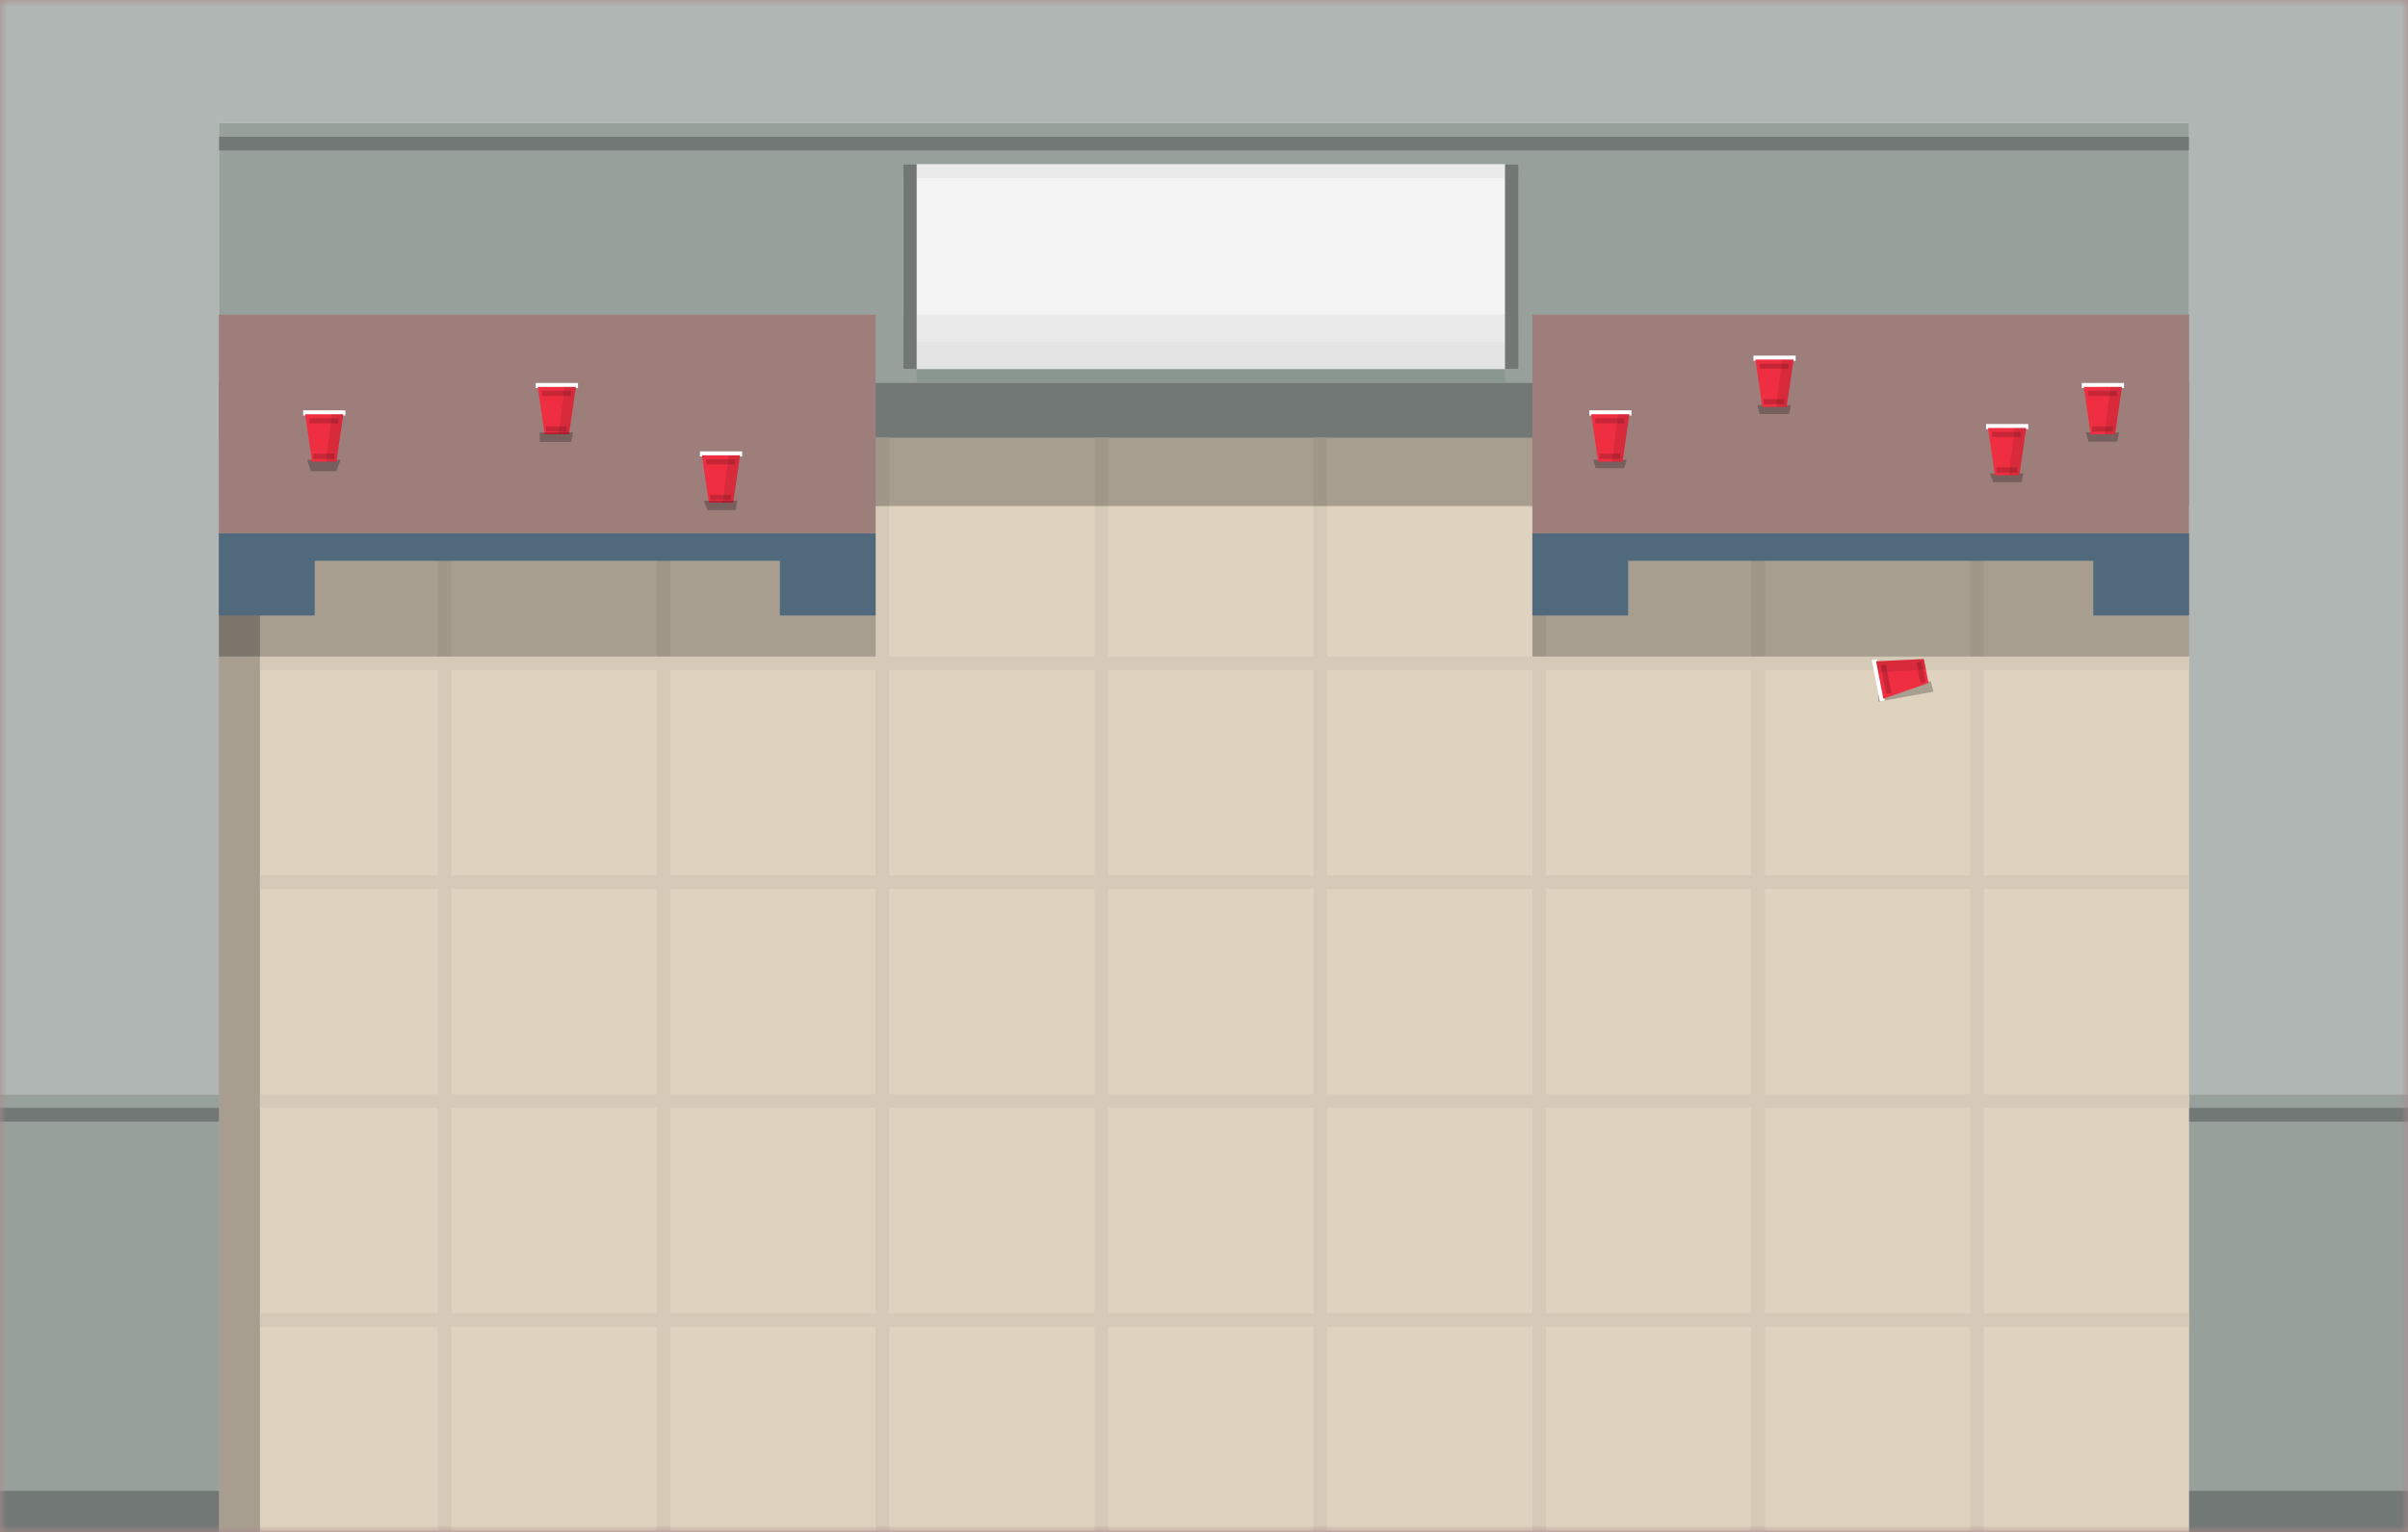 <svg width="176" height="112" viewBox="0 0 176 112" xmlns="http://www.w3.org/2000/svg" xmlns:xlink="http://www.w3.org/1999/xlink"><rect x="0" y="0" width="176" height="112" fill="#333333" stroke="none"/><title>Group Copy 2</title><defs><path id="a" d="M0 0h176v112H0z"/></defs><g fill="none" fill-rule="evenodd"><mask id="b" fill="#fff"><use xlink:href="#a"/></mask><use fill="#A98B8B" xlink:href="#a"/><g mask="url(#b)"><path fill="#DFD3C0" d="M0 0h176v144H0z"/><path fill="#98A09C" d="M16 9h144v23H16zM0 80h16v32H0zM160 80h16v32h-16z"/><path fill="#B0B6B3" d="M0 0h16v80H0zM16 0h144v9H16zM160 0h16v80h-16z"/><path fill-opacity=".25" fill="#000" d="M16 10h144v1H16zM16 37h3v107h-3zM0 81h16v1H0zM160 81h16v1h-16zM0 109h16v3H0zM160 109h16v3h-16z"/><g fill="#D5C9B7"><path d="M19 48h141v1H19zM19 64h141v1H19zM19 80h141v1H19zM19 96h141v1H19z"/><path d="M32 32h1v112h-1zM48 32h1v112h-1zM64 32h1v112h-1zM80 32h1v112h-1zM96 32h1v112h-1zM112 32h1v112h-1zM128 32h1v112h-1zM144 32h1v112h-1z"/></g><path fill-opacity=".25" fill="#000" d="M16 28h144v9H16zM112 39h48v9h-48z"/><path d="M112 39h7v6h-7v-6zm7 0h34v2h-34v-2zm34 0h7v6h-7v-6z" fill="#50697C"/><path fill="#9D7E7B" d="M112 23h48v16h-48z"/><g><path fill-opacity=".25" fill="#000" d="M16 39h48v9H16z"/><path d="M16 39h7v6h-7v-6zm7 0h34v2H23v-2zm34 0h7v6h-7v-6z" fill="#50697C"/><path fill="#9D7E7B" d="M16 23h48v16H16z"/></g></g><g mask="url(#b)"><path fill="#000" opacity=".248" d="M116.452 33.613h2.44l-.18.618h-2.088z"/><path fill="#FFF" d="M116.157 30h3.088v.375h-3.088z"/><path fill="#EF2E41" d="M116.303 30.288h2.787l-.498 3.462h-1.782z"/><path fill="#000" opacity=".095" d="M118.26 30.288h.833l-.507 3.462h-.767z"/><path fill-opacity=".171" fill="#000" d="M116.606 30.577h2.12v.375h-2.12zM116.91 33.173h1.514v.375h-1.515z"/></g><g mask="url(#b)"><path fill="#FFF" d="M51.157 33h3.088v.375h-3.088z"/><path fill="#EF2E41" d="M51.303 33.288h2.787l-.498 3.462H51.81z"/><path fill="#000" opacity=".095" d="M53.26 33.288h.833l-.507 3.462h-.767z"/><path fill-opacity=".171" fill="#000" d="M51.606 33.577h2.12v.375h-2.12zM51.91 36.173h1.514v.375H51.91z"/><path fill="#000" opacity=".248" d="M51.452 36.613h2.44l-.126.68h-2.068z"/></g><g mask="url(#b)"><path fill="#FFF" d="M39.157 28h3.088v.375h-3.088z"/><path fill="#EF2E41" d="M39.303 28.288h2.787l-.498 3.462H39.81z"/><path fill="#000" opacity=".095" d="M41.26 28.288h.833l-.507 3.462h-.767z"/><path fill-opacity=".171" fill="#000" d="M39.606 28.577h2.12v.375h-2.12zM39.91 31.173h1.514v.375H39.91z"/><path fill="#000" opacity=".248" d="M39.452 31.613h2.44l-.14.697h-2.3z"/></g><g mask="url(#b)"><path fill="#000" opacity=".248" d="M22.452 33.613h2.44l-.308.837H22.72z"/><path fill="#FFF" d="M22.157 30h3.088v.375h-3.088z"/><path fill="#EF2E41" d="M22.303 30.288h2.787l-.498 3.462H22.81z"/><path fill="#000" opacity=".095" d="M24.26 30.288h.833l-.507 3.462h-.767z"/><path fill-opacity=".171" fill="#000" d="M22.606 30.577h2.12v.375h-2.12zM22.91 33.173h1.514v.375H22.91z"/></g><g mask="url(#b)"><path fill="#000" opacity=".248" d="M128.452 29.613h2.44l-.126.66h-2.154z"/><path fill="#FFF" d="M128.157 26h3.088v.375h-3.088z"/><path fill="#EF2E41" d="M128.303 26.288h2.787l-.498 3.462h-1.782z"/><path fill="#000" opacity=".095" d="M130.26 26.288h.833l-.507 3.462h-.767z"/><path fill-opacity=".171" fill="#000" d="M128.606 26.577h2.12v.375h-2.12zM128.91 29.173h1.514v.375h-1.515z"/></g><g mask="url(#b)"><path fill="#000" opacity=".248" d="M145.452 34.613h2.44l-.13.644h-2.077z"/><path fill="#FFF" d="M145.157 31h3.088v.375h-3.088z"/><path fill="#EF2E41" d="M145.303 31.288h2.787l-.498 3.462h-1.782z"/><path fill="#000" opacity=".095" d="M147.26 31.288h.833l-.507 3.462h-.767z"/><path fill-opacity=".171" fill="#000" d="M145.606 31.577h2.12v.375h-2.12zM145.91 34.173h1.514v.375h-1.515z"/></g><g mask="url(#b)"><path fill="#000" opacity=".248" d="M141.317 50.566l-4.037.738v-.738l3.83-.77z"/><path fill="#FFF" d="M137.397 51.286l-.59-3.03.37-.073.59 3.03z"/><path fill="#EF2E41" d="M137.653 51.088l-.532-2.736 3.494-.172.34 1.75z"/><path fill="#000" opacity=".095" d="M137.28 49.168l-.16-.82 3.495-.162.147.753z"/><path fill-opacity=".171" fill="#000" d="M137.878 50.735l-.404-2.082.368-.07.404 2.08zM140.37 49.943l-.29-1.488.368-.07.29 1.486z"/></g><g mask="url(#b)"><path fill="#000" opacity=".248" d="M152.452 31.613h2.44l-.147.677h-2.082z"/><path fill="#FFF" d="M152.157 28h3.088v.375h-3.088z"/><path fill="#EF2E41" d="M152.303 28.288h2.787l-.498 3.462h-1.782z"/><path fill="#000" opacity=".095" d="M154.26 28.288h.833l-.507 3.462h-.767z"/><path fill-opacity=".171" fill="#000" d="M152.606 28.577h2.12v.375h-2.12zM152.91 31.173h1.514v.375h-1.515z"/></g><g mask="url(#b)"><path fill="#EAEAEA" d="M66 12h45v15H66z"/><path fill="#FEFEFE" opacity=".49" d="M66 13h45v10H66z"/><path fill="#000" opacity=".029" d="M66 25h45v2H66z"/><path fill="#717774" d="M66 12h1v15h-1zM110 12h1v15h-1z"/><path fill="#8A9791" d="M67 27h43v1H67z"/></g></g></svg>
